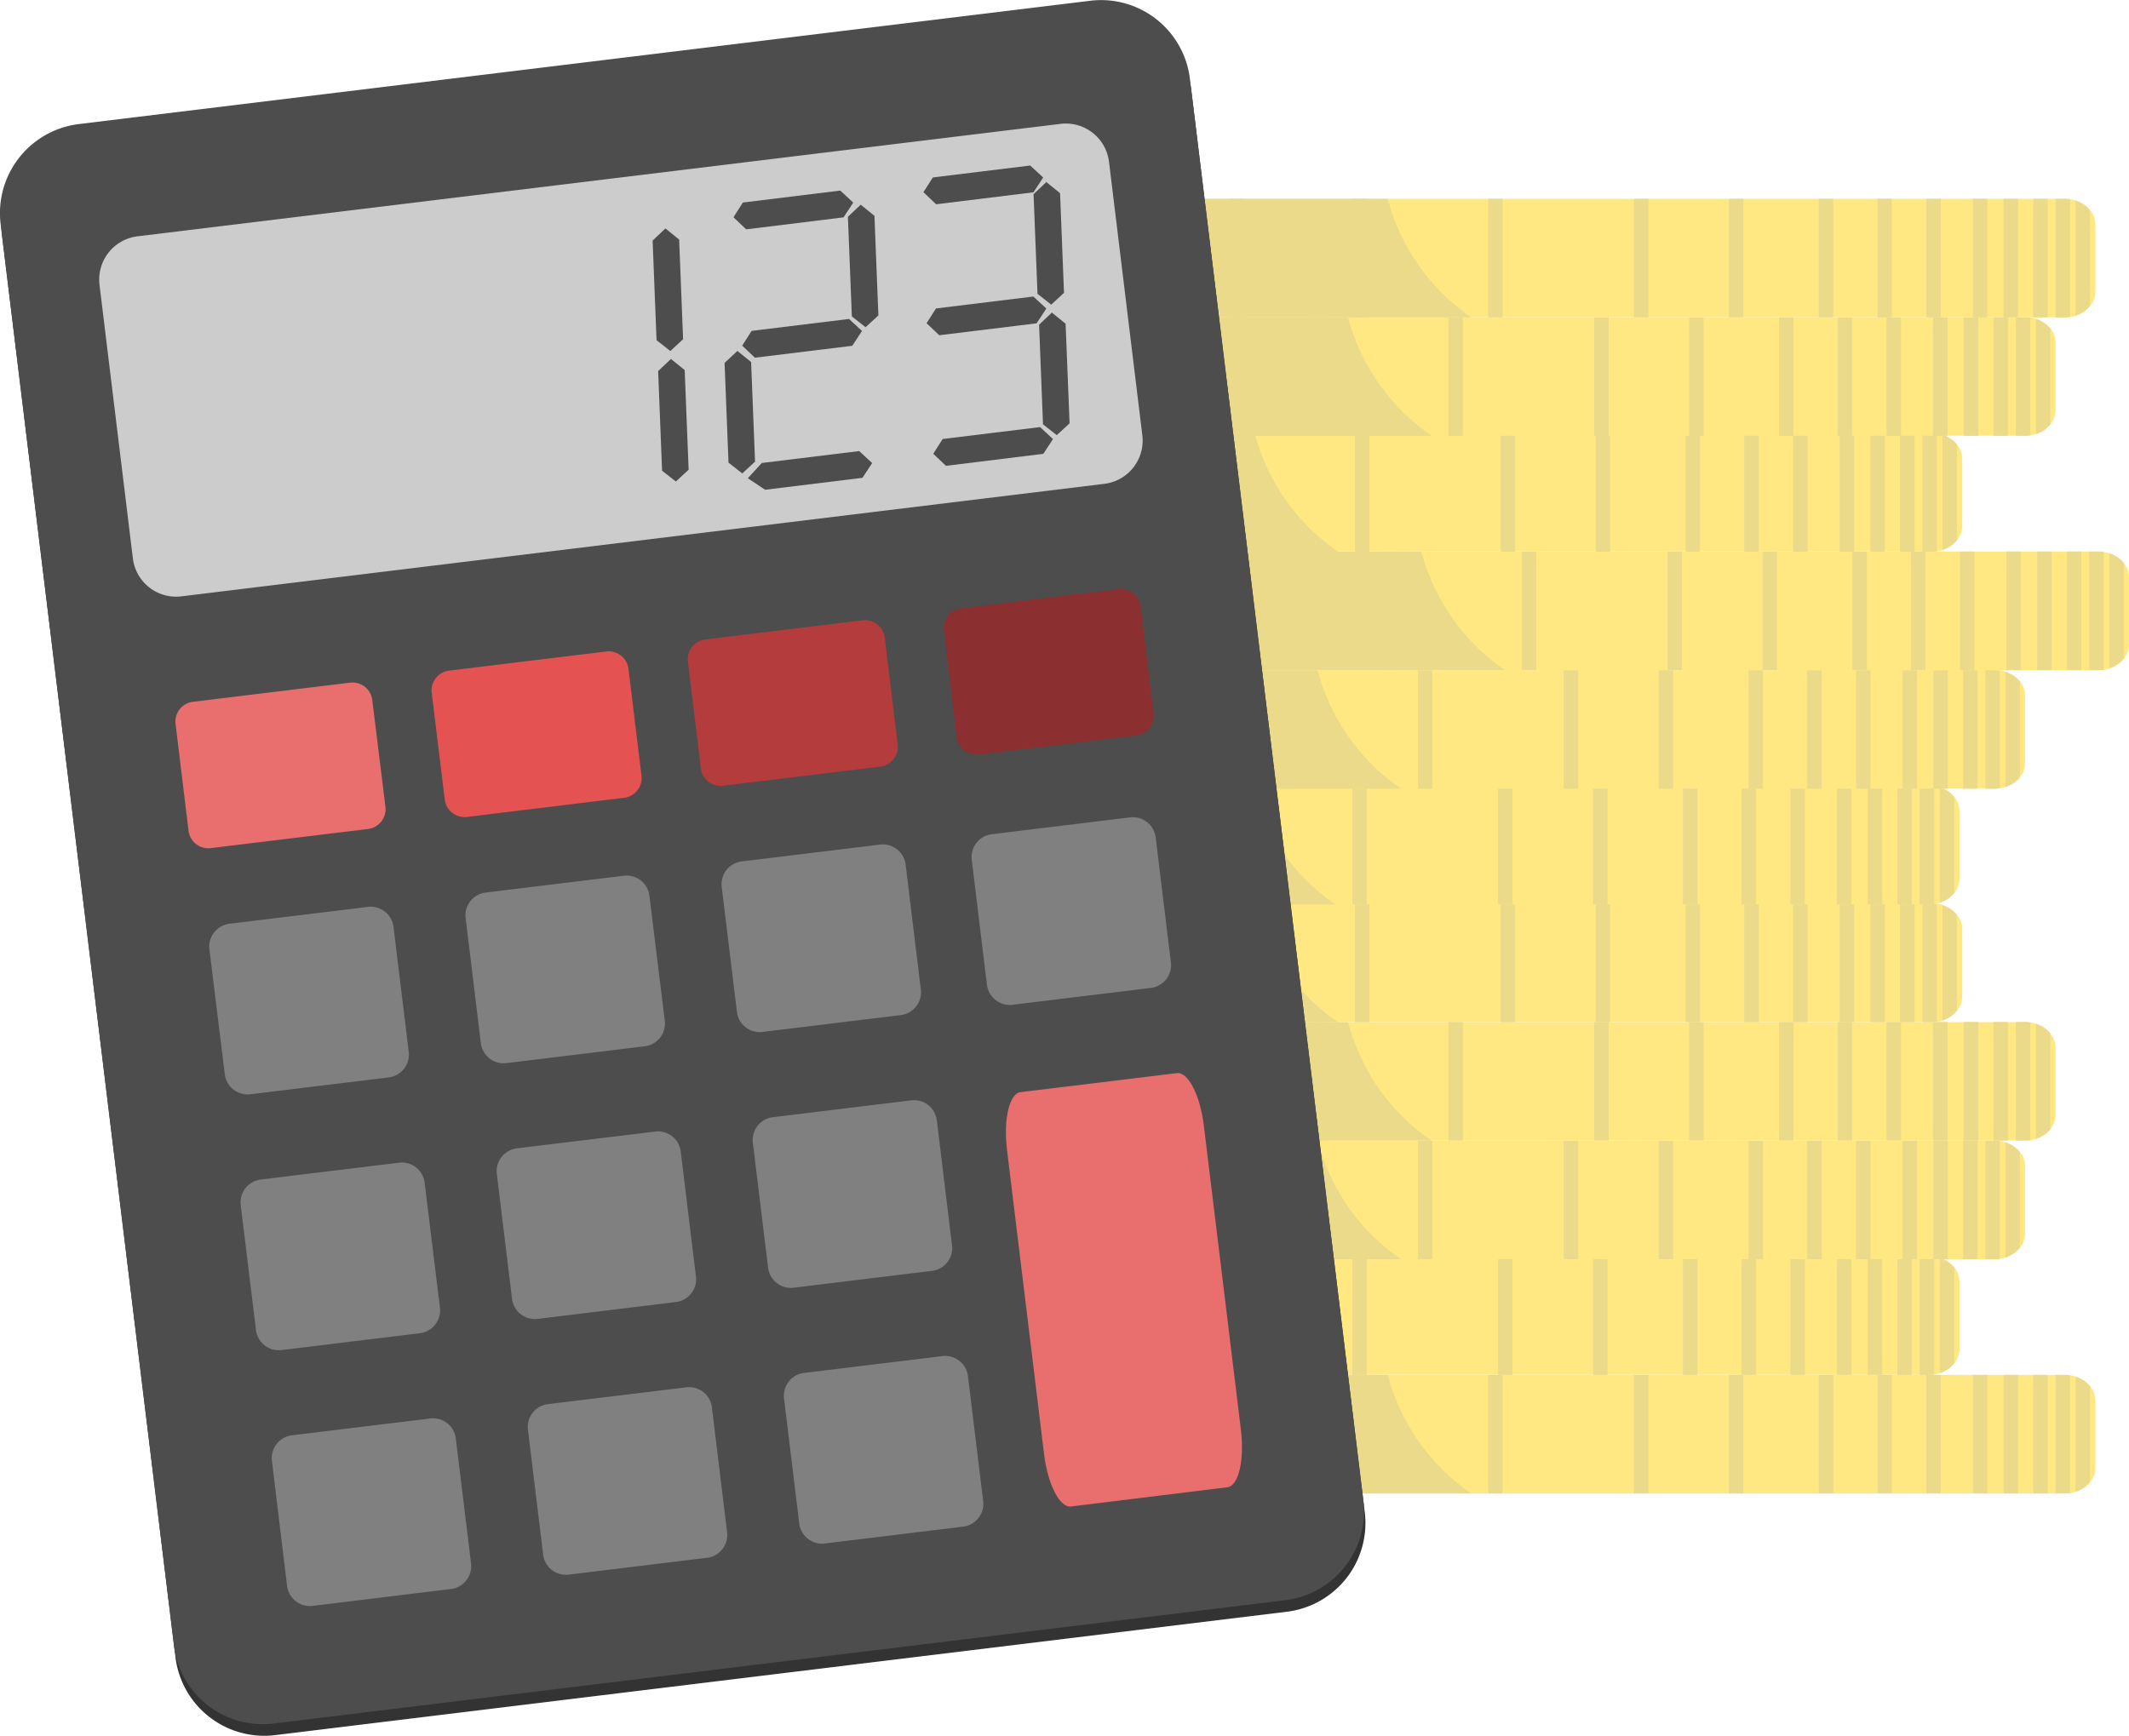 <svg id="Ebene_1" data-name="Ebene 1" xmlns="http://www.w3.org/2000/svg" viewBox="0 0 600 489.32"><path d="M590.53,450.17v18.88a6.41,6.41,0,0,1-1.49,4.07,8.59,8.59,0,0,1-4.07,2.72,9.11,9.11,0,0,1-1.58.38,9.59,9.59,0,0,1-1.53.11H223.72c-4.32,0-7.94-2.69-8.58-6.19a5.71,5.71,0,0,1-.08-.71V449.8a5.16,5.16,0,0,1,.08-.7c.64-3.5,4.26-6.19,8.58-6.19H581.86a10.92,10.92,0,0,1,1.53.1,9.11,9.11,0,0,1,1.58.38,8.54,8.54,0,0,1,4.07,2.73A6.4,6.4,0,0,1,590.53,450.17Z" transform="translate(0 -55.34)" style="fill:#ffe882"/><path d="M414.66,476.33H222.8a7.67,7.67,0,0,1-7.45-5.39,7.23,7.23,0,0,1-.21-.8,5.71,5.71,0,0,1-.08-.71V449.8a5.16,5.16,0,0,1,.08-.7,7.23,7.23,0,0,1,.21-.8,7.67,7.67,0,0,1,7.45-5.39H391.1A58.56,58.56,0,0,0,414.66,476.33Z" transform="translate(0 -55.34)" style="fill:#ebda8a"/><rect x="542.88" y="387.56" width="4.07" height="33.43" style="fill:#ebda8a"/><rect x="529.1" y="387.56" width="4.07" height="33.43" style="fill:#ebda8a"/><rect x="512.57" y="387.56" width="4.07" height="33.43" style="fill:#ebda8a"/><rect x="487.25" y="387.56" width="4.07" height="33.43" style="fill:#ebda8a"/><rect x="460.47" y="387.56" width="4.07" height="33.43" style="fill:#ebda8a"/><rect x="419.41" y="387.56" width="4.07" height="33.43" style="fill:#ebda8a"/><rect x="380.97" y="387.56" width="4.07" height="33.43" style="fill:#ebda8a"/><rect x="346.64" y="387.56" width="4.07" height="33.43" style="fill:#ebda8a"/><rect x="555.99" y="387.56" width="4.07" height="33.43" style="fill:#ebda8a"/><rect x="564.66" y="387.56" width="4.07" height="33.43" style="fill:#ebda8a"/><rect x="573.02" y="387.56" width="4.07" height="33.43" style="fill:#ebda8a"/><path d="M583.39,443v33.2a9.67,9.67,0,0,1-1.53.12h-2.54V442.9h2.54A9.67,9.67,0,0,1,583.39,443Z" transform="translate(0 -55.34)" style="fill:#ebda8a"/><path d="M589,446.12v27a8.66,8.66,0,0,1-4.07,2.73V443.39A8.58,8.58,0,0,1,589,446.12Z" transform="translate(0 -55.34)" style="fill:#ebda8a"/><path d="M552.23,416.75v18.88a6.39,6.39,0,0,1-1.48,4.05,8.53,8.53,0,0,1-4.06,2.73,9.56,9.56,0,0,1-1.6.38c-.25,0-.49.06-.75.08a6.62,6.62,0,0,1-.77,0H185.43c-4.32,0-7.94-2.71-8.57-6.2a4.31,4.31,0,0,1-.09-.71c0-.13,0-.25,0-.37V416.75c0-.13,0-.26,0-.38a4.06,4.06,0,0,1,.09-.7c.63-3.5,4.25-6.2,8.57-6.2H543.57l.69,0,.24,0h0l.33,0,.22,0a9.54,9.54,0,0,1,1.6.37l.22.07.22.08.17.07.26.11a1.92,1.92,0,0,1,.25.12l.07,0,.15.07a4.23,4.23,0,0,1,.41.23,7.58,7.58,0,0,1,1,.69,3,3,0,0,1,.42.35,7.38,7.38,0,0,1,.87.9A6.42,6.42,0,0,1,552.23,416.75Z" transform="translate(0 -55.34)" style="fill:#ffe882"/><path d="M376.37,442.91H184.51a7.67,7.67,0,0,1-7.45-5.41,5.38,5.38,0,0,1-.2-.79,4.31,4.31,0,0,1-.09-.71c0-.13,0-.25,0-.37V416.75c0-.13,0-.26,0-.38a4.06,4.06,0,0,1,.09-.7,5.51,5.51,0,0,1,.2-.8,7.66,7.66,0,0,1,7.45-5.4H352.8c.08.27.15.55.23.82a61.41,61.41,0,0,0,7.8,16.94A57.22,57.22,0,0,0,376.37,442.91Z" transform="translate(0 -55.34)" style="fill:#ebda8a"/><rect x="504.58" y="354.13" width="4.07" height="33.43" style="fill:#ebda8a"/><rect x="490.81" y="354.13" width="4.07" height="33.43" style="fill:#ebda8a"/><rect x="474.28" y="354.13" width="4.07" height="33.43" style="fill:#ebda8a"/><rect x="448.96" y="354.13" width="4.07" height="33.43" style="fill:#ebda8a"/><rect x="422.18" y="354.13" width="4.07" height="33.43" style="fill:#ebda8a"/><rect x="381.12" y="354.13" width="4.07" height="33.43" style="fill:#ebda8a"/><rect x="342.68" y="354.13" width="4.07" height="33.43" style="fill:#ebda8a"/><rect x="308.35" y="354.13" width="4.07" height="33.43" style="fill:#ebda8a"/><rect x="517.7" y="354.13" width="4.07" height="33.43" style="fill:#ebda8a"/><rect x="526.36" y="354.13" width="4.07" height="33.43" style="fill:#ebda8a"/><rect x="534.73" y="354.13" width="4.07" height="33.43" style="fill:#ebda8a"/><path d="M545.1,409.58v33.2a9.67,9.67,0,0,1-1.53.12H541V409.47h2.54A11,11,0,0,1,545.1,409.58Z" transform="translate(0 -55.34)" style="fill:#ebda8a"/><path d="M550.75,412.68v27a8.69,8.69,0,0,1-4.07,2.72V410A8.69,8.69,0,0,1,550.75,412.68Z" transform="translate(0 -55.34)" style="fill:#ebda8a"/><path d="M570.74,384.13V403a6.42,6.42,0,0,1-1.48,4.07,8.79,8.79,0,0,1-4.07,2.72,9.2,9.2,0,0,1-1.59.37,9.58,9.58,0,0,1-1.53.12H203.94a9.9,9.9,0,0,1-4-.82,7.44,7.44,0,0,1-4.63-5.75,1.84,1.84,0,0,1,0-.33c0-.12,0-.25,0-.38V384.13c0-.12,0-.25,0-.37a4.29,4.29,0,0,1,.08-.71c.63-3.49,4.26-6.2,8.58-6.2H562.07a10.9,10.9,0,0,1,1.53.12,10.23,10.23,0,0,1,1.59.37,8.68,8.68,0,0,1,4.07,2.74A6.39,6.39,0,0,1,570.74,384.13Z" transform="translate(0 -55.34)" style="fill:#ffe882"/><path d="M394.87,410.29H203a8,8,0,0,1-3.56-.82,7.31,7.31,0,0,1-4.13-5.75,1.84,1.84,0,0,1,0-.33c0-.12,0-.25,0-.38V384.13c0-.12,0-.25,0-.37a4.29,4.29,0,0,1,.08-.71,5.41,5.41,0,0,1,.21-.79,7.67,7.67,0,0,1,7.43-5.41H371.32a61.14,61.14,0,0,0,5.19,13.06,57.2,57.2,0,0,0,17.18,19.56Z" transform="translate(0 -55.34)" style="fill:#ebda8a"/><rect x="523.09" y="321.52" width="4.07" height="33.43" style="fill:#ebda8a"/><rect x="509.31" y="321.52" width="4.07" height="33.43" style="fill:#ebda8a"/><rect x="492.79" y="321.52" width="4.07" height="33.43" style="fill:#ebda8a"/><rect x="467.46" y="321.52" width="4.07" height="33.43" style="fill:#ebda8a"/><rect x="440.68" y="321.52" width="4.07" height="33.43" style="fill:#ebda8a"/><rect x="399.62" y="321.52" width="4.07" height="33.43" style="fill:#ebda8a"/><rect x="361.18" y="321.52" width="4.07" height="33.43" style="fill:#ebda8a"/><rect x="326.86" y="321.52" width="4.07" height="33.43" style="fill:#ebda8a"/><rect x="536.2" y="321.52" width="4.07" height="33.43" style="fill:#ebda8a"/><rect x="544.87" y="321.52" width="4.07" height="33.43" style="fill:#ebda8a"/><rect x="553.24" y="321.52" width="4.07" height="33.43" style="fill:#ebda8a"/><path d="M563.6,377v33.2a9.58,9.58,0,0,1-1.53.12h-2.54V376.86h2.54A10.91,10.91,0,0,1,563.6,377Z" transform="translate(0 -55.34)" style="fill:#ebda8a"/><path d="M569.25,380.07v27a8.61,8.61,0,0,1-4.06,2.72V377.35A8.61,8.61,0,0,1,569.25,380.07Z" transform="translate(0 -55.34)" style="fill:#ebda8a"/><path d="M579.31,350.7v18.89a6.39,6.39,0,0,1-1.48,4.05,7.48,7.48,0,0,1-.82.87,8.82,8.82,0,0,1-3.24,1.86,10.52,10.52,0,0,1-1.59.38l-.75.08-.78,0H212.52c-4.33,0-8-2.69-8.58-6.19a4,4,0,0,1-.08-.7c0-.13,0-.26,0-.37V350.7c0-.12,0-.25,0-.37a4.76,4.76,0,0,1,.07-.66c.55-3.24,3.68-5.8,7.56-6.2.34,0,.68,0,1,0H570.65a9.67,9.67,0,0,1,1.53.11,9.44,9.44,0,0,1,1.59.38,8.63,8.63,0,0,1,4.06,2.72A6.39,6.39,0,0,1,579.31,350.7Z" transform="translate(0 -55.34)" style="fill:#ffe882"/><path d="M403.45,376.85H211.58a7.66,7.66,0,0,1-7.43-5.39,5.54,5.54,0,0,1-.21-.8,4,4,0,0,1-.08-.7c0-.13,0-.26,0-.37V350.7c0-.12,0-.25,0-.37a4.76,4.76,0,0,1,.07-.66,7.59,7.59,0,0,1,6.74-6.2c.3,0,.61,0,.91,0H379.9a.06.06,0,0,0,0,0,61.55,61.55,0,0,0,4.24,11.17A57.47,57.47,0,0,0,403.45,376.85Z" transform="translate(0 -55.34)" style="fill:#ebda8a"/><rect x="531.67" y="288.08" width="4.07" height="33.43" style="fill:#ebda8a"/><rect x="517.89" y="288.08" width="4.07" height="33.43" style="fill:#ebda8a"/><rect x="501.37" y="288.08" width="4.07" height="33.43" style="fill:#ebda8a"/><rect x="476.04" y="288.08" width="4.07" height="33.43" style="fill:#ebda8a"/><rect x="449.26" y="288.08" width="4.07" height="33.43" style="fill:#ebda8a"/><rect x="408.2" y="288.08" width="4.07" height="33.43" style="fill:#ebda8a"/><rect x="369.76" y="288.08" width="4.07" height="33.43" style="fill:#ebda8a"/><rect x="335.43" y="288.08" width="4.07" height="33.43" style="fill:#ebda8a"/><rect x="544.78" y="288.08" width="4.07" height="33.43" style="fill:#ebda8a"/><rect x="553.45" y="288.08" width="4.07" height="33.43" style="fill:#ebda8a"/><rect x="561.81" y="288.08" width="4.07" height="33.43" style="fill:#ebda8a"/><path d="M572.18,343.54v33.2a9.67,9.67,0,0,1-1.53.12h-2.54V343.42h2.54A9.67,9.67,0,0,1,572.18,343.54Z" transform="translate(0 -55.34)" style="fill:#ebda8a"/><path d="M577.83,346.64v27a8.6,8.6,0,0,1-4.06,2.73V343.91A8.6,8.6,0,0,1,577.83,346.64Z" transform="translate(0 -55.34)" style="fill:#ebda8a"/><path d="M553,317.31V336.2a6.4,6.4,0,0,1-1.49,4.06,8.59,8.59,0,0,1-4.07,2.72,9.11,9.11,0,0,1-1.58.38l-.5.07h-.07l-.49,0H186.18c-4.32,0-7.94-2.69-8.57-6.18a6.16,6.16,0,0,1-.09-.72V316.94a1.48,1.48,0,0,0,0-.31c.35-3.08,3-5.61,6.5-6.36l.26-.06a11.51,11.51,0,0,1,1.87-.16H544.32l.77,0a1.76,1.76,0,0,1,.34,0h0l.41,0a9.11,9.11,0,0,1,1.58.38,8.54,8.54,0,0,1,4.07,2.73A6.4,6.4,0,0,1,553,317.31Z" transform="translate(0 -55.34)" style="fill:#ffe882"/><path d="M377.12,343.47H185.26a7.67,7.67,0,0,1-7.45-5.39,5.72,5.72,0,0,1-.2-.79,6.16,6.16,0,0,1-.09-.72V316.94a1.48,1.48,0,0,0,0-.31,7.47,7.47,0,0,1,6-6.41l.33-.07a8.75,8.75,0,0,1,1.37-.1h168.3c0,.07.05.15.07.23a58.58,58.58,0,0,0,23.42,33.15Z" transform="translate(0 -55.34)" style="fill:#ebda8a"/><rect x="505.34" y="254.7" width="4.07" height="33.43" style="fill:#ebda8a"/><rect x="491.56" y="254.7" width="4.07" height="33.43" style="fill:#ebda8a"/><rect x="475.04" y="254.7" width="4.07" height="33.43" style="fill:#ebda8a"/><rect x="449.71" y="254.7" width="4.07" height="33.43" style="fill:#ebda8a"/><rect x="422.93" y="254.7" width="4.07" height="33.43" style="fill:#ebda8a"/><rect x="381.87" y="254.7" width="4.07" height="33.43" style="fill:#ebda8a"/><rect x="343.43" y="254.7" width="4.07" height="33.43" style="fill:#ebda8a"/><rect x="309.1" y="254.7" width="4.07" height="33.43" style="fill:#ebda8a"/><rect x="518.45" y="254.7" width="4.07" height="33.43" style="fill:#ebda8a"/><rect x="527.12" y="254.7" width="4.07" height="33.43" style="fill:#ebda8a"/><rect x="535.48" y="254.7" width="4.07" height="33.43" style="fill:#ebda8a"/><path d="M545.85,310.16v33.2a11,11,0,0,1-1.53.11h-2.54V310h2.54A9.67,9.67,0,0,1,545.85,310.16Z" transform="translate(0 -55.34)" style="fill:#ebda8a"/><path d="M551.5,313.25v27a8.64,8.64,0,0,1-4.07,2.72V310.53A8.64,8.64,0,0,1,551.5,313.25Z" transform="translate(0 -55.34)" style="fill:#ebda8a"/><path d="M552.23,284.12V303a6.46,6.46,0,0,1-1.48,4.07,8.66,8.66,0,0,1-4.06,2.72,12.7,12.7,0,0,1-1.25.32h0l-.34.05a10.64,10.64,0,0,1-1.52.12H185.43a8.32,8.32,0,0,1-1.12-.07,2,2,0,0,1-.42-.06c-3.65-.55-6.53-3-7-6.15,0-.21-.06-.41-.07-.62s0-.25,0-.38V284.12c0-.13,0-.24,0-.37a4.18,4.18,0,0,1,.09-.71c.63-3.5,4.25-6.2,8.57-6.2H543.57l.69,0h.28l.33,0,.22,0a9.56,9.56,0,0,1,1.6.38l.22.07.22.08.17.07.26.1s0,0,0,0a1.76,1.76,0,0,0,.2.09,8.5,8.5,0,0,1,1.67,1c.16.12.3.24.42.35s.26.24.38.37a1.29,1.29,0,0,1,.16.17c.12.12.23.25.33.37A6.41,6.41,0,0,1,552.23,284.12Z" transform="translate(0 -55.34)" style="fill:#ffe882"/><path d="M376.37,310.28H184.05a3.69,3.69,0,0,1-.49,0,7.56,7.56,0,0,1-6.72-6.22c0-.21-.06-.41-.07-.62s0-.25,0-.38V284.12c0-.13,0-.24,0-.37a4.18,4.18,0,0,1,.09-.71,5.38,5.38,0,0,1,.2-.79,7.67,7.67,0,0,1,7.45-5.41H352.8c.08.27.15.55.23.82a58.61,58.61,0,0,0,23,32.39C376.15,310.12,376.25,310.2,376.37,310.28Z" transform="translate(0 -55.34)" style="fill:#ebda8a"/><rect x="504.58" y="221.51" width="4.07" height="33.43" style="fill:#ebda8a"/><rect x="490.81" y="221.51" width="4.07" height="33.43" style="fill:#ebda8a"/><rect x="474.28" y="221.51" width="4.07" height="33.43" style="fill:#ebda8a"/><rect x="448.96" y="221.51" width="4.07" height="33.43" style="fill:#ebda8a"/><rect x="422.18" y="221.51" width="4.07" height="33.43" style="fill:#ebda8a"/><rect x="381.12" y="221.51" width="4.07" height="33.43" style="fill:#ebda8a"/><rect x="342.68" y="221.51" width="4.07" height="33.43" style="fill:#ebda8a"/><rect x="308.35" y="221.51" width="4.07" height="33.43" style="fill:#ebda8a"/><rect x="517.7" y="221.51" width="4.07" height="33.43" style="fill:#ebda8a"/><rect x="526.36" y="221.51" width="4.07" height="33.43" style="fill:#ebda8a"/><rect x="534.73" y="221.51" width="4.07" height="33.43" style="fill:#ebda8a"/><path d="M545.1,277v33.2a9.67,9.67,0,0,1-1.53.12H541V276.85h2.54A9.67,9.67,0,0,1,545.1,277Z" transform="translate(0 -55.34)" style="fill:#ebda8a"/><path d="M550.75,280.06v27a8.63,8.63,0,0,1-4.07,2.73V277.34A8.62,8.62,0,0,1,550.75,280.06Z" transform="translate(0 -55.34)" style="fill:#ebda8a"/><path d="M570.74,251.52V270.4a6.39,6.39,0,0,1-1.48,4.05,8.66,8.66,0,0,1-4.07,2.73,8.36,8.36,0,0,1-1.59.37l-.75.09-.78,0H203.94a9.9,9.9,0,0,1-4-.82,7.43,7.43,0,0,1-4.63-5.75,1.76,1.76,0,0,1,0-.33c0-.12,0-.25,0-.36V251.52c0-.13,0-.26,0-.38a4.06,4.06,0,0,1,.08-.7c.63-3.51,4.26-6.2,8.58-6.2H562.07a8.54,8.54,0,0,1,1.53.12,9.2,9.2,0,0,1,1.59.37,8.79,8.79,0,0,1,4.07,2.72A6.4,6.4,0,0,1,570.74,251.52Z" transform="translate(0 -55.34)" style="fill:#ffe882"/><path d="M394.87,277.66H203a8,8,0,0,1-3.56-.82,7.3,7.3,0,0,1-4.13-5.75,1.76,1.76,0,0,1,0-.33c0-.12,0-.25,0-.36V251.52c0-.13,0-.26,0-.38a4.06,4.06,0,0,1,.08-.7,5.54,5.54,0,0,1,.21-.8,7.66,7.66,0,0,1,7.43-5.4H371.32a58.61,58.61,0,0,0,22.37,32.6C394.09,277.13,394.48,277.39,394.87,277.66Z" transform="translate(0 -55.34)" style="fill:#ebda8a"/><rect x="523.09" y="188.9" width="4.07" height="33.43" style="fill:#ebda8a"/><rect x="509.31" y="188.9" width="4.07" height="33.43" style="fill:#ebda8a"/><rect x="492.79" y="188.9" width="4.07" height="33.43" style="fill:#ebda8a"/><rect x="467.46" y="188.9" width="4.07" height="33.43" style="fill:#ebda8a"/><rect x="440.68" y="188.9" width="4.07" height="33.43" style="fill:#ebda8a"/><rect x="399.62" y="188.9" width="4.07" height="33.43" style="fill:#ebda8a"/><rect x="361.18" y="188.9" width="4.07" height="33.43" style="fill:#ebda8a"/><rect x="326.86" y="188.9" width="4.07" height="33.43" style="fill:#ebda8a"/><rect x="536.2" y="188.9" width="4.07" height="33.43" style="fill:#ebda8a"/><rect x="544.87" y="188.9" width="4.07" height="33.43" style="fill:#ebda8a"/><rect x="553.24" y="188.9" width="4.07" height="33.43" style="fill:#ebda8a"/><path d="M563.6,244.35v33.2a9.58,9.58,0,0,1-1.53.12h-2.54V244.24h2.54A10.91,10.91,0,0,1,563.6,244.35Z" transform="translate(0 -55.34)" style="fill:#ebda8a"/><path d="M569.25,247.45v27a8.61,8.61,0,0,1-4.06,2.72V244.73A8.61,8.61,0,0,1,569.25,247.45Z" transform="translate(0 -55.34)" style="fill:#ebda8a"/><path d="M600,218.08V237a6.41,6.41,0,0,1-1.48,4.06c-.13.15-.25.3-.39.44a8.66,8.66,0,0,1-3.67,2.29,10.23,10.23,0,0,1-1.59.37,10.9,10.9,0,0,1-1.53.12H233.21c-4.33,0-8-2.7-8.58-6.2a5.36,5.36,0,0,1-.09-.7c0-.13,0-.25,0-.38V218.08c0-.13,0-.25,0-.38.23-3.53,3.5-6.43,7.63-6.85a8.84,8.84,0,0,1,1,0H591.34a9.58,9.58,0,0,1,1.53.12,9.2,9.2,0,0,1,1.59.37,8.74,8.74,0,0,1,3.67,2.28c.14.14.26.29.39.44A6.44,6.44,0,0,1,600,218.08Z" transform="translate(0 -55.34)" style="fill:#ffe882"/><path d="M424.14,244.24H232.27a7.66,7.66,0,0,1-7.44-5.41,7,7,0,0,1-.2-.79,5.36,5.36,0,0,1-.09-.7c0-.13,0-.25,0-.38V218.08c0-.13,0-.25,0-.38a7.83,7.83,0,0,1,.15-1,7.61,7.61,0,0,1,6.66-5.88,7.09,7.09,0,0,1,.92,0H400.58v0A58.66,58.66,0,0,0,424.14,244.24Z" transform="translate(0 -55.34)" style="fill:#ebda8a"/><rect x="552.36" y="155.46" width="4.07" height="33.43" style="fill:#ebda8a"/><rect x="538.58" y="155.46" width="4.07" height="33.43" style="fill:#ebda8a"/><rect x="522.06" y="155.46" width="4.07" height="33.43" style="fill:#ebda8a"/><rect x="496.73" y="155.46" width="4.07" height="33.43" style="fill:#ebda8a"/><rect x="469.95" y="155.46" width="4.07" height="33.43" style="fill:#ebda8a"/><rect x="428.89" y="155.46" width="4.07" height="33.43" style="fill:#ebda8a"/><rect x="390.45" y="155.46" width="4.07" height="33.43" style="fill:#ebda8a"/><rect x="356.13" y="155.46" width="4.07" height="33.43" style="fill:#ebda8a"/><rect x="565.47" y="155.46" width="4.07" height="33.43" style="fill:#ebda8a"/><rect x="574.14" y="155.46" width="4.07" height="33.43" style="fill:#ebda8a"/><rect x="582.5" y="155.46" width="4.07" height="33.43" style="fill:#ebda8a"/><path d="M592.87,210.92v33.2a11,11,0,0,1-1.53.11H588.8V210.8h2.54A9.67,9.67,0,0,1,592.87,210.92Z" transform="translate(0 -55.34)" style="fill:#ebda8a"/><path d="M598.52,214v27a8.64,8.64,0,0,1-4.07,2.72V211.29A8.64,8.64,0,0,1,598.52,214Z" transform="translate(0 -55.34)" style="fill:#ebda8a"/><path d="M553,184.7v18.88a6.42,6.42,0,0,1-1.49,4.06,8.54,8.54,0,0,1-4.07,2.73,10.1,10.1,0,0,1-1.58.37,4,4,0,0,1-.5.06h0l-.24,0-.13,0H186.18c-4.32,0-7.94-2.7-8.57-6.19a5.36,5.36,0,0,1-.09-.7V184.32a5.74,5.74,0,0,1,.09-.71c.63-3.49,4.25-6.19,8.57-6.19H544.83l.4,0a4.36,4.36,0,0,1,.62.07,9.09,9.09,0,0,1,1.58.37c.22.07.42.15.61.23a.26.26,0,0,1,.13.06h0a8.38,8.38,0,0,1,3.31,2.43A6.43,6.43,0,0,1,553,184.7Z" transform="translate(0 -55.34)" style="fill:#ffe882"/><path d="M377.12,210.85H185.26a7.66,7.66,0,0,1-7.45-5.4,6.34,6.34,0,0,1-.29-1.49V184.32a5.74,5.74,0,0,1,.09-.71,5.38,5.38,0,0,1,.2-.79,7.66,7.66,0,0,1,7.45-5.4h168.3c.07.25.14.51.22.78a58.49,58.49,0,0,0,23.27,32.6S377.09,210.84,377.12,210.85Z" transform="translate(0 -55.34)" style="fill:#ebda8a"/><rect x="505.34" y="122.08" width="4.07" height="33.43" style="fill:#ebda8a"/><rect x="491.56" y="122.08" width="4.07" height="33.43" style="fill:#ebda8a"/><rect x="475.04" y="122.08" width="4.07" height="33.43" style="fill:#ebda8a"/><rect x="449.71" y="122.08" width="4.07" height="33.43" style="fill:#ebda8a"/><rect x="422.93" y="122.08" width="4.07" height="33.43" style="fill:#ebda8a"/><rect x="381.87" y="122.08" width="4.07" height="33.43" style="fill:#ebda8a"/><rect x="343.43" y="122.08" width="4.07" height="33.43" style="fill:#ebda8a"/><rect x="309.1" y="122.08" width="4.07" height="33.43" style="fill:#ebda8a"/><rect x="518.45" y="122.08" width="4.07" height="33.43" style="fill:#ebda8a"/><rect x="527.12" y="122.08" width="4.07" height="33.43" style="fill:#ebda8a"/><rect x="535.48" y="122.08" width="4.07" height="33.43" style="fill:#ebda8a"/><path d="M545.85,177.54v33.2a11,11,0,0,1-1.53.11h-2.54V177.42h2.54A9.67,9.67,0,0,1,545.85,177.54Z" transform="translate(0 -55.34)" style="fill:#ebda8a"/><path d="M551.5,180.63v27a8.64,8.64,0,0,1-4.07,2.72V177.91A8.64,8.64,0,0,1,551.5,180.63Z" transform="translate(0 -55.34)" style="fill:#ebda8a"/><path d="M579.31,152v18.88a6.39,6.39,0,0,1-1.48,4.05,8.65,8.65,0,0,1-4.06,2.73,9.44,9.44,0,0,1-1.59.38,11,11,0,0,1-1.53.12H212.52a10,10,0,0,1-3.88-.78,7.58,7.58,0,0,1-4.69-5.37,3.31,3.31,0,0,1-.07-.47,2.64,2.64,0,0,1,0-.29c0-.13,0-.26,0-.37V152c0-.13,0-.25,0-.38a4.93,4.93,0,0,1,.07-.66c.55-3.23,3.68-5.8,7.56-6.2.34,0,.68,0,1,0H570.65c.32,0,.65,0,1,0l.57.07a9.44,9.44,0,0,1,1.59.38,8.71,8.71,0,0,1,4.06,2.72A6.4,6.4,0,0,1,579.31,152Z" transform="translate(0 -55.34)" style="fill:#ffe882"/><path d="M403.45,178.2H211.58a8,8,0,0,1-3.44-.78,7.33,7.33,0,0,1-4.19-5.37,3.31,3.31,0,0,1-.07-.47,2.64,2.64,0,0,1,0-.29c0-.13,0-.26,0-.37V152c0-.13,0-.25,0-.38a4.93,4.93,0,0,1,.07-.66,7.59,7.59,0,0,1,6.74-6.2c.3,0,.61,0,.91,0H379.9a.06.06,0,0,0,0,0,58.66,58.66,0,0,0,22.44,32.62Z" transform="translate(0 -55.34)" style="fill:#ebda8a"/><rect x="531.67" y="89.42" width="4.07" height="33.43" style="fill:#ebda8a"/><rect x="517.89" y="89.42" width="4.07" height="33.43" style="fill:#ebda8a"/><rect x="501.37" y="89.42" width="4.07" height="33.43" style="fill:#ebda8a"/><rect x="476.04" y="89.42" width="4.07" height="33.43" style="fill:#ebda8a"/><rect x="449.26" y="89.42" width="4.07" height="33.43" style="fill:#ebda8a"/><rect x="408.2" y="89.42" width="4.07" height="33.43" style="fill:#ebda8a"/><rect x="369.76" y="89.42" width="4.07" height="33.43" style="fill:#ebda8a"/><rect x="335.43" y="89.42" width="4.07" height="33.43" style="fill:#ebda8a"/><rect x="544.78" y="89.42" width="4.07" height="33.43" style="fill:#ebda8a"/><rect x="553.45" y="89.42" width="4.07" height="33.43" style="fill:#ebda8a"/><rect x="561.81" y="89.42" width="4.07" height="33.43" style="fill:#ebda8a"/><path d="M572.18,144.87v33.2a9.67,9.67,0,0,1-1.53.12h-2.54V144.76h2.54A11,11,0,0,1,572.18,144.87Z" transform="translate(0 -55.34)" style="fill:#ebda8a"/><path d="M577.83,148v27a8.66,8.66,0,0,1-4.06,2.72V145.25A8.66,8.66,0,0,1,577.83,148Z" transform="translate(0 -55.34)" style="fill:#ebda8a"/><path d="M590.53,118.66v18.88a6.4,6.4,0,0,1-1.49,4.05,6.09,6.09,0,0,1-.82.87,8.76,8.76,0,0,1-3.25,1.86,8.26,8.26,0,0,1-1.58.37,4.61,4.61,0,0,1-.5.07h-.21c-.27,0-.54,0-.82,0H223.72c-.31,0-.63,0-.95,0-3.9-.37-7-2.91-7.63-6.16a5.16,5.16,0,0,1-.08-.7V118.28a5.35,5.35,0,0,1,.08-.7c.64-3.51,4.26-6.2,8.58-6.2H581.86a8.54,8.54,0,0,1,1.53.12,8.26,8.26,0,0,1,1.58.37,8.52,8.52,0,0,1,4.07,2.72A6.41,6.41,0,0,1,590.53,118.66Z" transform="translate(0 -55.34)" style="fill:#ffe882"/><path d="M414.66,144.8H222.8a7.94,7.94,0,0,1-.85,0,7.56,7.56,0,0,1-6.81-6.16,5.16,5.16,0,0,1-.08-.7V118.28a5.35,5.35,0,0,1,.08-.7,7.23,7.23,0,0,1,.21-.8,7.66,7.66,0,0,1,7.45-5.4H391.1a58.62,58.62,0,0,0,23.49,33.38Z" transform="translate(0 -55.34)" style="fill:#ebda8a"/><rect x="542.88" y="56.03" width="4.07" height="33.43" style="fill:#ebda8a"/><rect x="529.1" y="56.03" width="4.07" height="33.43" style="fill:#ebda8a"/><rect x="512.57" y="56.03" width="4.07" height="33.43" style="fill:#ebda8a"/><rect x="487.25" y="56.03" width="4.07" height="33.43" style="fill:#ebda8a"/><rect x="460.47" y="56.03" width="4.07" height="33.43" style="fill:#ebda8a"/><rect x="419.41" y="56.03" width="4.07" height="33.43" style="fill:#ebda8a"/><rect x="380.97" y="56.03" width="4.07" height="33.43" style="fill:#ebda8a"/><rect x="346.64" y="56.03" width="4.07" height="33.43" style="fill:#ebda8a"/><rect x="555.99" y="56.03" width="4.07" height="33.43" style="fill:#ebda8a"/><rect x="564.66" y="56.03" width="4.07" height="33.43" style="fill:#ebda8a"/><rect x="573.02" y="56.03" width="4.07" height="33.43" style="fill:#ebda8a"/><path d="M583.39,111.49v33.2a9.67,9.67,0,0,1-1.53.12h-2.54V111.37h2.54A9.67,9.67,0,0,1,583.39,111.49Z" transform="translate(0 -55.34)" style="fill:#ebda8a"/><path d="M589,114.59v27a8.58,8.58,0,0,1-4.07,2.73V111.87A8.57,8.57,0,0,1,589,114.59Z" transform="translate(0 -55.34)" style="fill:#ebda8a"/><path d="M384.6,481.44a25.18,25.18,0,0,1-21.76,28.21L77.32,544.48a25.22,25.22,0,0,1-27.9-22.23L.59,121.88A25.29,25.29,0,0,1,22.41,93.61L307.93,58.79a25.21,25.21,0,0,1,27.84,22.28Z" transform="translate(0 -55.34)" style="fill:#333"/><path d="M384.2,478.18a25.19,25.19,0,0,1-21.76,28.21L76.92,541.21A25.21,25.21,0,0,1,49,519L.19,118.62A25.3,25.3,0,0,1,22,90.34L307.53,55.52A25.22,25.22,0,0,1,335.37,77.8Z" transform="translate(0 -55.34)" style="fill:#4d4d4d"/><path d="M321.93,178a12.28,12.28,0,0,1-10.65,13.72L51.07,223.45a12.27,12.27,0,0,1-13.63-10.77l-9.39-77a12.29,12.29,0,0,1,10.66-13.72L298.92,90.25A12.28,12.28,0,0,1,312.55,101Z" transform="translate(0 -55.34)" style="fill:#ccc"/><path d="M115.21,352a6.48,6.48,0,0,1-5.82,7.07l-38.68,4.71a6.48,6.48,0,0,1-7.34-5.48L59,322.8a6.49,6.49,0,0,1,5.82-7.08L103.54,311a6.48,6.48,0,0,1,7.34,5.49Z" transform="translate(0 -55.34)" style="fill:gray"/><path d="M124,424.1a6.49,6.49,0,0,1-5.82,7.08l-38.68,4.71a6.48,6.48,0,0,1-7.34-5.47L67.82,394.9a6.49,6.49,0,0,1,5.82-7.08l38.67-4.71a6.48,6.48,0,0,1,7.35,5.48Z" transform="translate(0 -55.34)" style="fill:gray"/><path d="M132.77,496.2a6.49,6.49,0,0,1-5.82,7.08L88.27,508a6.47,6.47,0,0,1-7.34-5.48L76.61,467a6.49,6.49,0,0,1,5.81-7.08l38.68-4.71a6.47,6.47,0,0,1,7.34,5.48Z" transform="translate(0 -55.34)" style="fill:gray"/><path d="M187.37,343.22a6.48,6.48,0,0,1-5.81,7.07L142.88,355a6.49,6.49,0,0,1-7.35-5.47L131.21,314a6.47,6.47,0,0,1,5.82-7.08l38.68-4.71A6.46,6.46,0,0,1,183,307.7Z" transform="translate(0 -55.34)" style="fill:gray"/><path d="M196.15,415.31a6.48,6.48,0,0,1-5.81,7.08l-38.68,4.71a6.48,6.48,0,0,1-7.34-5.48L140,386.12a6.5,6.5,0,0,1,5.82-7.09l38.68-4.7a6.46,6.46,0,0,1,7.33,5.47Z" transform="translate(0 -55.34)" style="fill:gray"/><path d="M204.93,487.41a6.46,6.46,0,0,1-5.81,7.07l-38.68,4.71a6.47,6.47,0,0,1-7.35-5.46l-4.32-35.51a6.48,6.48,0,0,1,5.82-7.09l38.67-4.7a6.48,6.48,0,0,1,7.35,5.46Z" transform="translate(0 -55.34)" style="fill:gray"/><path d="M259.53,334.41a6.47,6.47,0,0,1-5.8,7.09l-38.68,4.71a6.48,6.48,0,0,1-7.35-5.47l-4.32-35.52a6.46,6.46,0,0,1,5.81-7.07l38.69-4.71a6.46,6.46,0,0,1,7.33,5.47Z" transform="translate(0 -55.34)" style="fill:gray"/><path d="M330,326.76a6.47,6.47,0,0,1-5.82,7.08l-38.67,4.72a6.51,6.51,0,0,1-7.35-5.49l-4.32-35.5a6.48,6.48,0,0,1,5.81-7.09l38.69-4.71a6.5,6.5,0,0,1,7.34,5.49Z" transform="translate(0 -55.34)" style="fill:gray"/><path d="M268.32,406.53a6.48,6.48,0,0,1-5.81,7.07l-38.68,4.71a6.48,6.48,0,0,1-7.35-5.48l-4.33-35.51a6.48,6.48,0,0,1,5.82-7.07l38.68-4.72A6.49,6.49,0,0,1,264,371Z" transform="translate(0 -55.34)" style="fill:gray"/><path d="M277.1,478.62a6.48,6.48,0,0,1-5.81,7.08l-38.68,4.71a6.48,6.48,0,0,1-7.35-5.48l-4.32-35.51a6.48,6.48,0,0,1,5.82-7.08l38.67-4.71a6.47,6.47,0,0,1,7.34,5.48Z" transform="translate(0 -55.34)" style="fill:gray"/><path d="M108.64,282.9a5.62,5.62,0,0,1-5,6.13L59.52,294.4a5.63,5.63,0,0,1-6.37-4.75l-3.69-30.36a5.62,5.62,0,0,1,5-6.13l44.08-5.37a5.62,5.62,0,0,1,6.36,4.74Z" transform="translate(0 -55.34)" style="fill:#e96f6f"/><path d="M180.8,274.11a5.61,5.61,0,0,1-5,6.13l-44.08,5.37a5.62,5.62,0,0,1-6.36-4.75l-3.71-30.36a5.62,5.62,0,0,1,5-6.13L170.74,239a5.62,5.62,0,0,1,6.36,4.76Z" transform="translate(0 -55.34)" style="fill:#e45252"/><path d="M253,265.32a5.62,5.62,0,0,1-5,6.13l-44.08,5.36a5.62,5.62,0,0,1-6.38-4.73l-3.69-30.36a5.62,5.62,0,0,1,5.05-6.14l44.07-5.37a5.62,5.62,0,0,1,6.36,4.75Z" transform="translate(0 -55.34)" style="fill:#b43c3d"/><path d="M325.13,256.53a5.6,5.6,0,0,1-5,6.13L276,268a5.63,5.63,0,0,1-6.37-4.75L266,232.93a5.61,5.61,0,0,1,5-6.14l44.07-5.37a5.61,5.61,0,0,1,6.36,4.76Z" transform="translate(0 -55.34)" style="fill:#8b2f30"/><path d="M349.73,458.5c1,8.5-.68,15.71-3.82,16.08L301.82,480c-3.14.39-6.54-6.2-7.57-14.7l-10.47-86c-1-8.5.68-15.71,3.83-16.1l44.07-5.36c3.16-.39,6.54,6.21,7.58,14.71Z" transform="translate(0 -55.34)" style="fill:#e96f6f"/><polygon points="210.29 64.65 206.71 61.25 209.36 57.09 236.81 53.72 240.46 57.11 237.74 61.27 210.29 64.65" style="fill:#4d4d4d"/><polygon points="212.75 100.83 209.17 97.44 211.82 93.27 239.27 89.91 242.93 93.29 240.19 97.47 212.75 100.83" style="fill:#4d4d4d"/><polygon points="215.62 138.06 210.75 134.81 214.69 130.51 242.14 127.15 245.79 130.53 243.06 134.69 215.62 138.06" style="fill:#4d4d4d"/><polygon points="263.82 57.58 260.24 54.18 262.89 50.02 290.34 46.66 293.99 50.04 291.26 54.21 263.82 57.58" style="fill:#4d4d4d"/><polygon points="264.7 94.5 261.13 91.11 263.78 86.95 291.22 83.59 294.88 86.97 292.14 91.14 264.7 94.5" style="fill:#4d4d4d"/><polygon points="266.59 131.31 263.01 127.91 265.67 123.75 293.11 120.39 296.76 123.77 294.03 127.93 266.59 131.31" style="fill:#4d4d4d"/><polygon points="194.07 132.41 190.47 135.73 186.59 132.69 185.48 104.6 189.09 101.19 192.96 104.32 194.07 132.41" style="fill:#4d4d4d"/><polygon points="299.86 82.54 296.26 85.88 292.39 82.83 291.28 54.73 294.88 51.32 298.75 54.46 299.86 82.54" style="fill:#4d4d4d"/><polygon points="247.55 88.92 243.94 92.24 240.07 89.19 238.96 61.1 242.57 57.7 246.44 60.84 247.55 88.92" style="fill:#4d4d4d"/><polygon points="192.51 95.62 188.91 98.95 185.03 95.89 183.92 67.81 187.53 64.4 191.4 67.53 192.51 95.62" style="fill:#4d4d4d"/><polygon points="301.43 119.34 297.82 122.66 293.94 119.61 292.84 91.52 296.44 88.12 300.31 91.25 301.43 119.34" style="fill:#4d4d4d"/><polygon points="212.79 130.13 209.18 133.46 205.31 130.41 204.2 102.31 207.81 98.92 211.68 102.04 212.79 130.13" style="fill:#4d4d4d"/></svg>